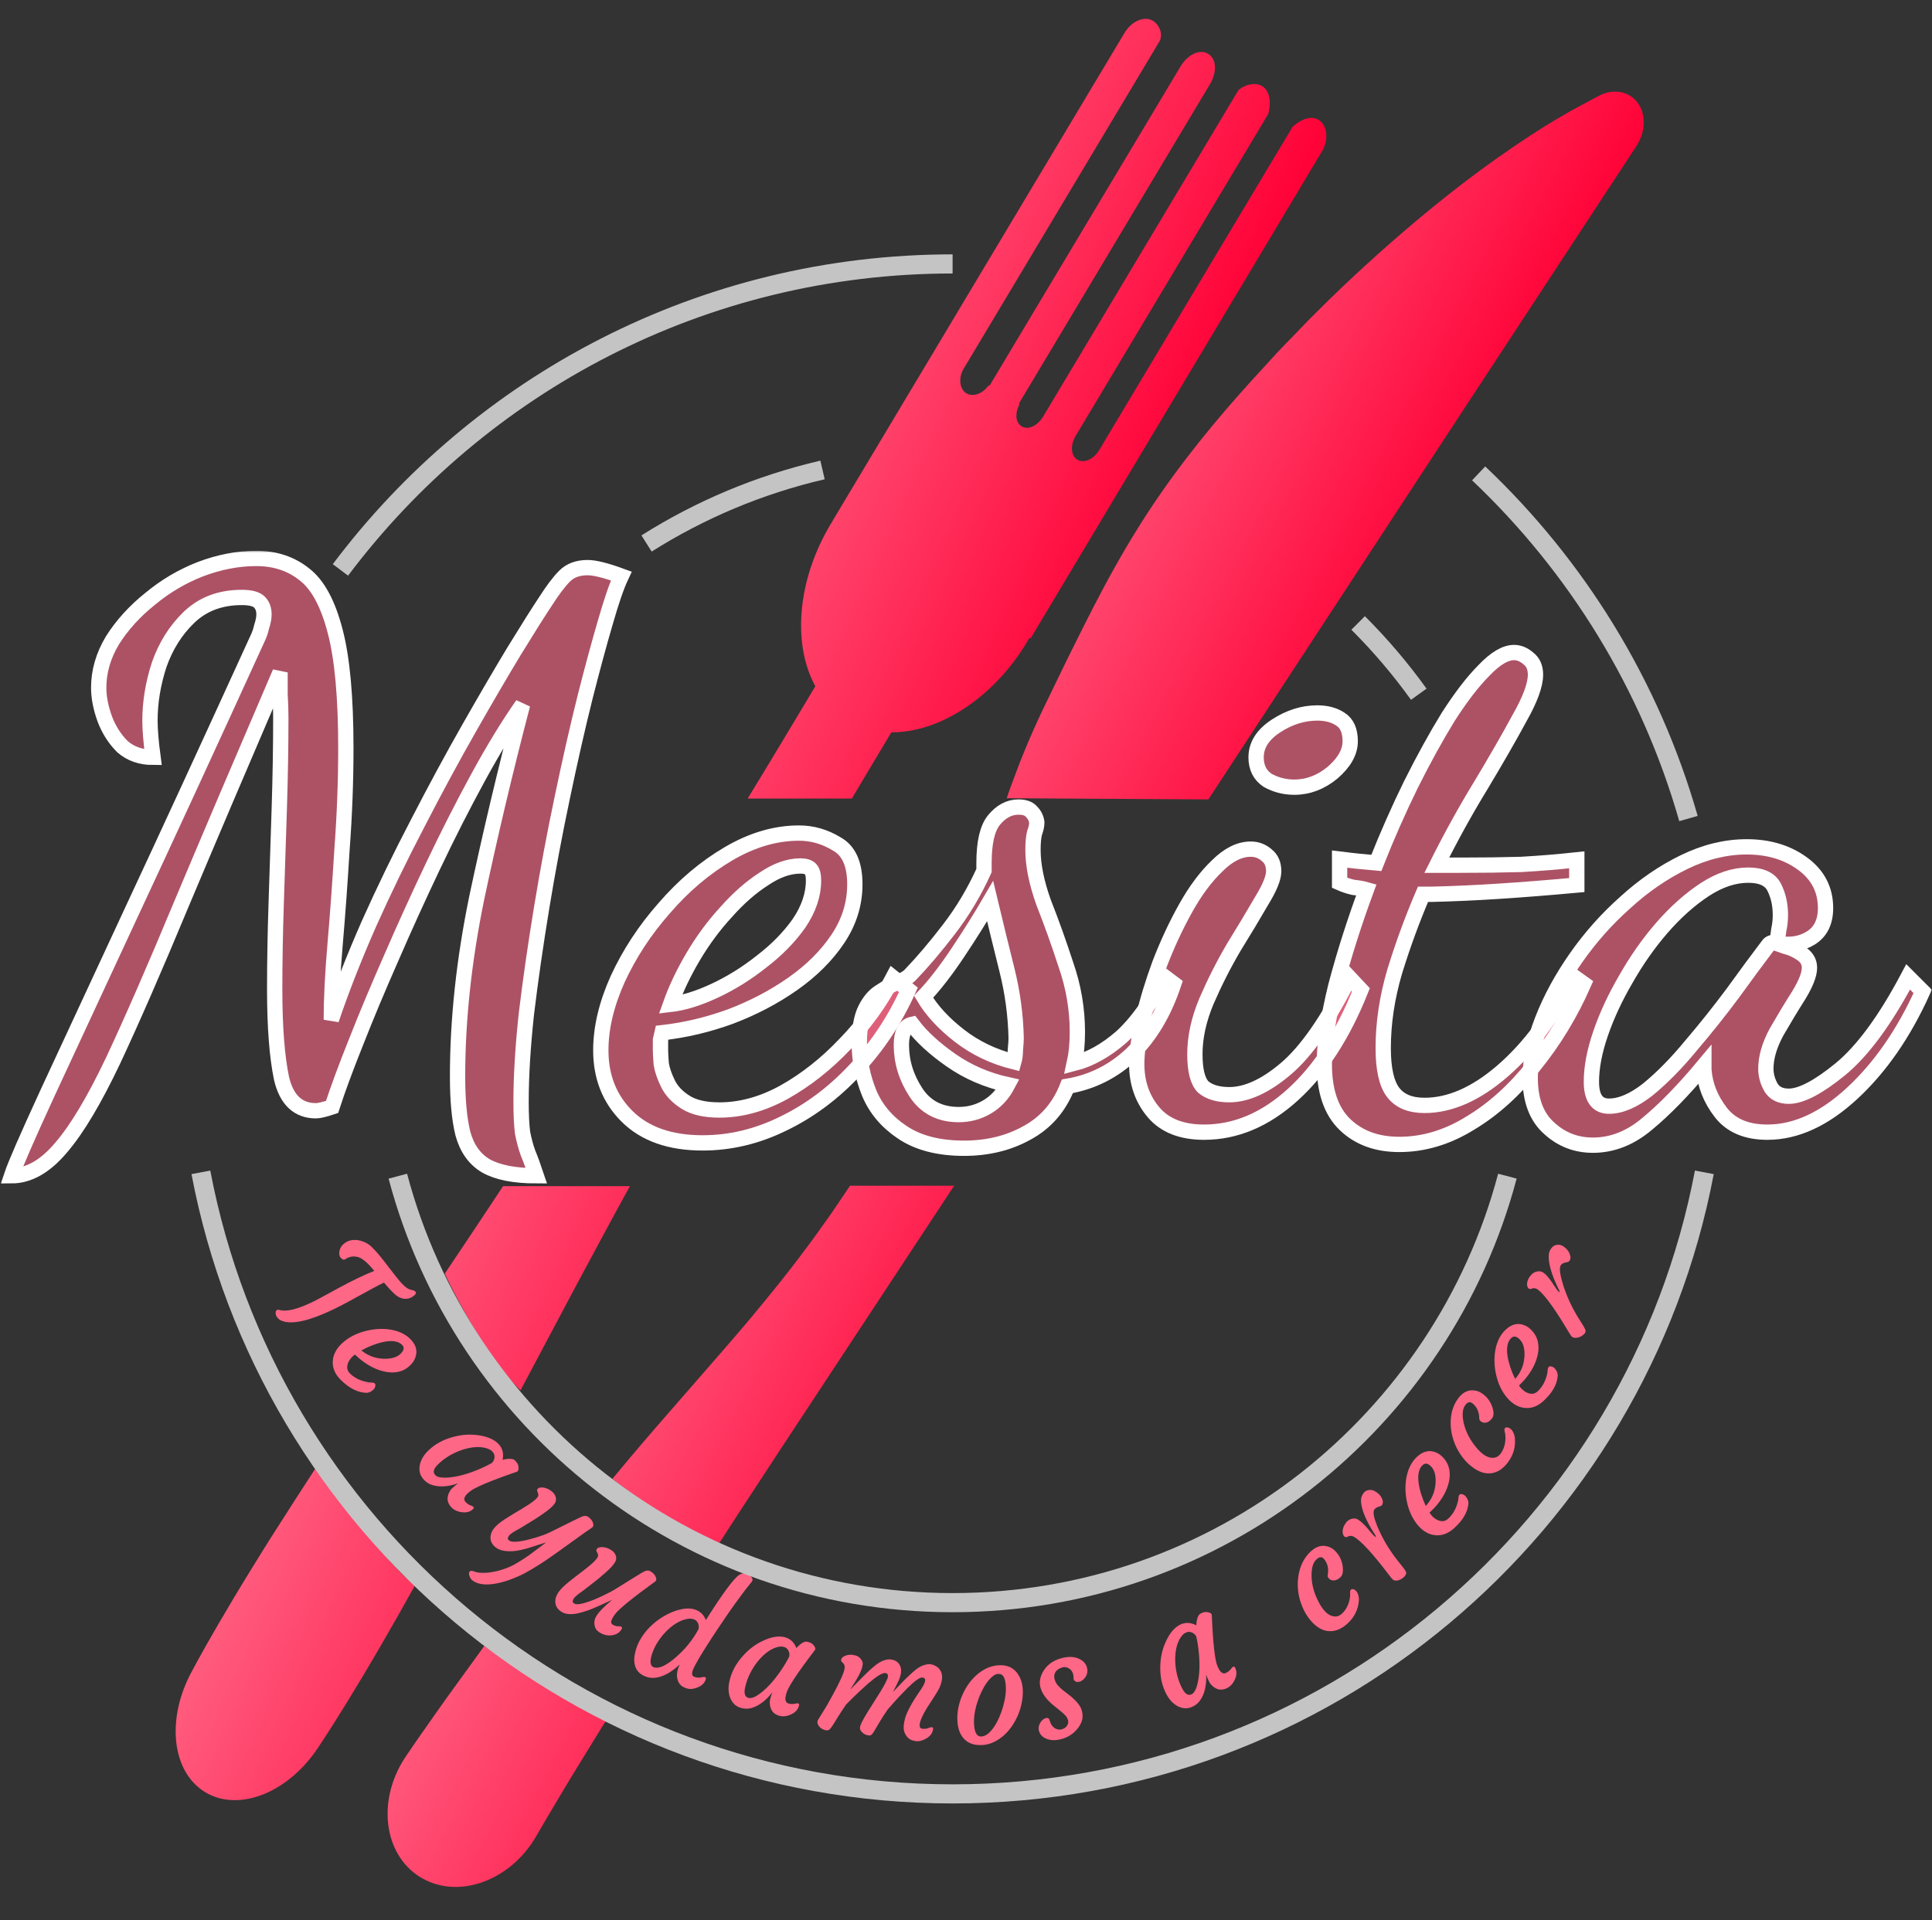 <svg width="505" height="502" viewBox="0 0 505 502" fill="none" xmlns="http://www.w3.org/2000/svg">

<rect x="0" y="0" width="505" height="502" fill="#333333" stroke="none"/>

<defs>
<linearGradient id="paint0_linear" x1="28" y1="453.22" x2="136.971" y2="502.511" gradientUnits="userSpaceOnUse">
<stop stop-color="#FF6787"/>
<stop offset="1" stop-color="#FF0036"/>
</linearGradient>
<linearGradient id="paint1_linear" x1="28" y1="453.22" x2="136.971" y2="502.511" gradientUnits="userSpaceOnUse">
<stop stop-color="#FF6787"/>
<stop offset="1" stop-color="#FF0036"/>
</linearGradient>
<linearGradient id="paint2_linear" x1="28" y1="453.22" x2="136.971" y2="502.511" gradientUnits="userSpaceOnUse">
<stop stop-color="#FF6787"/>
<stop offset="1" stop-color="#FF0036"/>
</linearGradient>
<linearGradient id="paint3_linear" x1="79.208" y1="470.676" x2="178.284" y2="522.391" gradientUnits="userSpaceOnUse">
<stop stop-color="#FF6787"/>
<stop offset="1" stop-color="#FF0036"/>
</linearGradient>
<linearGradient id="paint4_linear" x1="79.208" y1="470.676" x2="178.284" y2="522.391" gradientUnits="userSpaceOnUse">
<stop stop-color="#FF6787"/>
<stop offset="1" stop-color="#FF0036"/>
</linearGradient>
<linearGradient id="paint5_linear" x1="79.208" y1="470.676" x2="178.284" y2="522.391" gradientUnits="userSpaceOnUse">
<stop stop-color="#FF6787"/>
<stop offset="1" stop-color="#FF0036"/>
</linearGradient>
</defs>
<path d="M337.878 33.137C340.128 31.125 342.722 30.179 344.634 31.322C346.874 32.662 347.431 36.418 345.571 39.527L269.376 166.92L269.092 166.751C268.456 167.823 268.663 167.501 268.506 167.762C259.679 182.521 245.461 191.557 232.994 191.454C229.849 196.648 226.419 202.476 222.654 208.777L195.422 208.777C197.962 204.616 200.406 200.607 202.709 196.773C206.48 190.476 210.026 184.64 213.114 179.413C207.126 168.477 208.294 151.789 217.122 137.03C217.278 136.769 217.092 137.103 217.736 136.035L217.718 136.025L293.914 8.63C294.356 7.891 294.898 7.221 295.51 6.66C296.122 6.099 296.792 5.657 297.481 5.359C298.17 5.061 298.865 4.914 299.526 4.925C300.187 4.936 300.801 5.106 301.334 5.424C302.977 6.407 304.177 8.973 303.009 10.925L251.886 96.401C250.425 98.842 250.856 101.787 252.615 102.839C254.287 103.839 256.905 102.966 258.396 100.77L258.615 100.901L308.563 17.392C310.423 14.283 313.546 12.728 315.785 14.068C318.025 15.407 318.133 18.894 316.273 22.003L266.326 105.512L266.503 105.617C265.273 107.971 265.379 110.472 267.051 111.472C268.81 112.524 271.243 111.292 272.703 108.851L323.75 23.505C325.731 21.943 328.229 21.51 329.91 22.515C331.904 23.708 332.323 26.673 331.519 29.768L281.184 113.923C279.724 116.365 279.866 119.137 281.624 120.189C283.383 121.24 285.892 120.054 287.353 117.613L337.878 33.137Z" fill="url(#paint0_linear)"/>
<path d="M65.735 410.166C69.09 404.691 72.965 398.566 77.257 391.926C78.921 389.366 80.632 386.719 82.395 384C88.743 392.5 102.845 410.5 108.469 414.5C105.26 420.28 102.247 425.593 99.474 430.345C96.253 435.9 93.367 440.696 90.954 444.625C88.546 448.556 86.598 451.611 85.258 453.687L83.174 456.852C75.042 469.207 61.412 474.178 52.73 467.955C44.684 462.188 43.717 448.827 50.092 437.066L51.895 433.732C53.09 431.57 54.861 428.408 57.185 424.427C59.505 420.443 62.364 415.631 65.735 410.166Z" fill="url(#paint1_linear)"/>
<path d="M123.976 321.454C126.475 317.699 128.987 313.916 131.5 310.113L164.649 310.113C159.706 319.109 154.848 328.153 150.082 337.068L136.047 363.5C128.084 355.9 119.529 340 116.247 333L123.976 321.454Z" fill="url(#paint2_linear)"/>
<path d="M382.556 107.075L427.752 38.168C429.528 35.422 430.189 31.954 429.177 29.006C428.796 27.896 428.2 26.914 427.423 26.117C426.646 25.32 425.703 24.723 424.648 24.361C423.593 23.998 422.446 23.877 421.274 24.005C420.101 24.132 418.926 24.505 417.815 25.103L412.325 28.055L410.81 28.869C409.827 29.418 408.414 30.262 406.547 31.347C402.85 33.542 397.627 36.892 391.305 41.369C384.971 45.838 377.616 51.484 369.601 58.239C361.601 65.004 352.876 72.832 343.968 81.772C341.702 83.981 339.527 86.327 337.234 88.668C336.101 89.848 334.935 91.024 333.801 92.237L330.413 95.941C325.827 100.903 321.194 106.102 316.654 111.593C312.122 117.089 307.657 122.861 303.42 128.974C299.176 135.084 295.175 141.544 291.394 148.304C287.597 155.052 284.043 162.115 280.488 169.292C278.683 172.864 276.961 176.516 275.178 180.154C273.414 183.805 271.606 187.449 269.963 191.223C268.314 194.991 266.714 198.812 265.286 202.759C264.549 204.717 263.803 206.674 263.145 208.691L315.857 209L336.303 177.754L382.556 107.075Z" fill="url(#paint3_linear)"/>
<path d="M205.407 376.776L229.919 339.573L249.4 310L222.181 310C221.696 310.732 221.204 311.458 220.714 312.183L220.561 312.408L217.255 317.301C214.951 320.48 212.766 323.705 210.396 326.771C205.8 332.996 200.954 338.902 196.173 344.659C191.365 350.397 186.487 355.899 181.808 361.299C177.126 366.698 172.519 371.915 168.156 377.021L167.675 377.585C165.662 379.946 163.681 382.27 161.779 384.585C161.197 385.283 160.619 385.977 160.045 386.669C165.568 391.018 178.903 400.444 188.057 403.358L194.096 394.034L205.407 376.776Z" fill="url(#paint4_linear)"/>
<path d="M143.058 475.088C145.056 471.778 147.886 466.859 151.691 460.731C153.466 457.84 155.412 454.651 157.538 451.204L158.5 449.754C155.868 449.754 136.12 436.794 126.574 430.314L126.019 431.102L125.537 431.787C123.448 434.657 121.52 437.33 119.743 439.778C115.469 445.598 112.289 450.288 110.044 453.435C108.924 455.01 108.105 456.244 107.537 457.065L106.684 458.315L106.12 459.139C105.748 459.686 105.395 460.246 105.062 460.817C98.408 472.217 100.85 485.799 110.517 491.155C120.183 496.511 133.413 491.61 140.067 480.21L143.058 475.088Z" fill="url(#paint5_linear)"/>
<mask id="path-3-outside-1" maskUnits="userSpaceOnUse" x="0" y="144" width="505" height="166" fill="black">
<rect fill="white" y="144" width="505" height="166"/>
<path d="M3 307.4C3.933 304.6 7.067 297.4 12.4 285.8C17.867 274.067 25.2 258.267 34.4 238.4C43.733 218.4 54.667 194.667 67.2 167.2C67.733 166.133 68.133 165 68.4 163.8C68.8 162.6 69 161.533 69 160.6C69 159.267 68.6 158.2 67.8 157.4C67 156.6 65.467 156.2 63.2 156.2C57.6 156.2 53 157.933 49.4 161.4C45.933 164.733 43.333 168.867 41.6 173.8C40 178.733 39.2 183.6 39.2 188.4C39.2 189.6 39.267 191 39.4 192.6C39.533 194.2 39.733 196 40 198C36.8 198 34.133 197.067 32 195.2C30 193.2 28.467 190.8 27.4 188C26.333 185.067 25.8 182.333 25.8 179.8C25.8 175.533 27 171.4 29.4 167.4C31.933 163.4 35.2 159.8 39.2 156.6C43.2 153.267 47.6 150.667 52.4 148.8C57.333 146.933 62.2 146 67 146C71.933 146 76.133 147.4 79.6 150.2C83.067 152.867 85.733 157.8 87.6 165C89.467 172.067 90.4 182.267 90.4 195.6C90.4 204.267 90.067 213.067 89.4 222C88.867 230.8 88.267 239.067 87.6 246.8C86.933 254.533 86.6 261.133 86.6 266.6C89.267 258.733 92.533 250.4 96.4 241.6C100.4 232.667 104.667 223.867 109.2 215.2C113.733 206.4 118.2 198.133 122.6 190.4C127 182.667 130.933 175.933 134.4 170.2C138 164.333 140.733 160 142.6 157.2C144.467 154.267 146.133 152.067 147.6 150.6C149.067 149.133 151.067 148.4 153.6 148.4C155.467 148.4 158.4 149.133 162.4 150.6C161.2 153.133 159.8 157.2 158.2 162.8C156.6 168.267 154.867 174.667 153 182C151 190 149 198.8 147 208.4C145 217.867 143.2 227.467 141.6 237.2C140 246.933 138.667 256.2 137.6 265C136.667 273.667 136.2 281.333 136.2 288C136.2 291.467 136.333 294.2 136.6 296.2C137 298.2 137.467 299.933 138 301.4C138.667 303 139.4 305 140.2 307.4C134.467 307.4 130.067 306.533 127 304.8C124.067 303.067 122.067 300.267 121 296.4C120.067 292.667 119.6 287.667 119.6 281.4C119.6 266.6 121.267 251.067 124.6 234.8C128.067 218.4 132.067 201.533 136.6 184.2C132.867 189.533 129 195.867 125 203.2C121 210.533 117.067 218.267 113.2 226.4C109.333 234.533 105.667 242.6 102.2 250.6C98.733 258.467 95.667 265.8 93 272.6C90.333 279.267 88.267 284.867 86.8 289.4C84.8 290.067 83.4 290.4 82.6 290.4C77.933 290.4 74.933 287.6 73.6 282C72.4 276.267 71.8 268.467 71.8 258.6C71.8 251.533 71.933 244 72.2 236C72.467 227.867 72.733 219.667 73 211.4C73.267 203 73.4 195.067 73.4 187.6C73.4 185.6 73.333 183.6 73.2 181.6C73.2 179.6 73.2 177.667 73.2 175.8C63.067 199.4 54.467 219.6 47.4 236.4C40.467 253.067 34.533 266.667 29.6 277.2C24.667 287.6 20.133 295.2 16 300C11.867 304.933 7.533 307.4 3 307.4Z"/>
<path d="M183.645 298.8C175.112 298.8 168.512 296.467 163.845 291.8C159.312 287.267 157.045 281.533 157.045 274.6C157.045 268.733 158.512 262.533 161.445 256C164.512 249.333 168.579 243.133 173.645 237.4C178.712 231.533 184.312 226.8 190.445 223.2C196.579 219.6 202.712 217.8 208.845 217.8C212.312 217.8 215.579 218.733 218.645 220.6C221.845 222.333 223.445 225.867 223.445 231.2C223.445 236.267 221.979 241 219.045 245.4C216.112 249.8 212.179 253.733 207.245 257.2C202.312 260.667 196.845 263.533 190.845 265.8C184.979 267.933 179.045 269.333 173.045 270C172.912 270.533 172.779 271.133 172.645 271.8C172.645 272.333 172.645 273.267 172.645 274.6C172.645 275.267 172.712 276.467 172.845 278.2C173.112 279.8 173.712 281.533 174.645 283.4C175.579 285.267 177.112 286.867 179.245 288.2C181.379 289.533 184.312 290.2 188.045 290.2C193.645 290.2 199.245 288.667 204.845 285.6C210.579 282.4 215.912 278.2 220.845 273C225.912 267.8 230.112 262 233.445 255.6L237.445 258.8C233.845 266.8 229.179 273.8 223.445 279.8C217.845 285.8 211.579 290.467 204.645 293.8C197.845 297.133 190.845 298.8 183.645 298.8ZM175.245 262.6C178.712 262.2 182.579 261 186.845 259C191.112 257 195.179 254.467 199.045 251.4C203.045 248.333 206.312 245 208.845 241.4C211.379 237.667 212.645 233.933 212.645 230.2C212.645 228.733 212.379 227.733 211.845 227.2C211.312 226.667 210.445 226.4 209.245 226.4C206.179 226.4 202.979 227.533 199.645 229.8C196.312 231.933 193.045 234.8 189.845 238.4C186.645 241.867 183.779 245.733 181.245 250C178.712 254.267 176.712 258.467 175.245 262.6Z"/>
<path d="M252.009 300.2C245.343 300.2 239.943 298.8 235.809 296C231.809 293.333 228.943 289.933 227.209 285.8C225.476 281.533 224.609 277.2 224.609 272.8C224.609 268.933 225.143 265.933 226.209 263.8C227.276 261.667 228.609 260.133 230.209 259.2C231.809 258.133 233.276 257.333 234.609 256.8C236.076 256.267 237.143 255.667 237.809 255C241.143 251.533 244.543 247.533 248.009 243C251.609 238.333 254.676 233.2 257.209 227.6V225.6C257.209 220.267 258.076 216.533 259.809 214.4C261.676 212.133 263.809 211 266.209 211C267.809 211 268.943 211.4 269.609 212.2C270.409 213 270.876 213.933 271.009 215C271.009 215.8 270.809 216.733 270.409 217.8C270.143 218.867 270.009 220.333 270.009 222.2C270.009 226.2 270.943 230.8 272.809 236C274.809 241.067 276.743 246.467 278.609 252.2C280.609 257.933 281.609 263.8 281.609 269.8C281.609 271.4 281.543 272.867 281.409 274.2C281.276 275.533 281.076 276.8 280.809 278C284.943 276.933 289.009 274.667 293.009 271.2C297.009 267.6 300.809 262.333 304.409 255.4L306.809 257.2C304.276 264.8 300.609 270.933 295.809 275.6C291.009 280.133 285.409 282.933 279.009 284C276.876 289.467 273.343 293.533 268.409 296.2C263.609 298.867 258.143 300.2 252.009 300.2ZM265.009 277.6C265.276 276.667 265.409 275.6 265.409 274.4C265.543 273.067 265.609 272.067 265.609 271.4C265.476 265.4 264.676 259.467 263.209 253.6C261.743 247.733 260.276 241.733 258.809 235.6C256.409 239.733 253.609 244.2 250.409 249C247.209 253.8 244.209 257.667 241.409 260.6C243.543 264.2 246.676 267.6 250.809 270.8C254.943 274 259.676 276.267 265.009 277.6ZM250.609 291.4C253.276 291.4 255.743 290.733 258.009 289.4C260.276 288.067 262.076 286.133 263.409 283.6C257.943 282.4 253.009 280.267 248.609 277.2C244.209 274.133 240.809 271 238.409 267.8C236.543 268.2 235.609 270 235.609 273.2C235.609 277.6 236.876 281.733 239.409 285.6C241.943 289.467 245.676 291.4 250.609 291.4Z"/>
<path d="M338.327 205.8C335.793 205.8 333.46 205.2 331.327 204C329.327 202.667 328.327 200.667 328.327 198C328.327 194.8 330.06 192.067 333.527 189.8C336.993 187.533 340.593 186.4 344.327 186.4C346.727 186.4 348.727 186.933 350.327 188C352.06 189.067 352.927 191 352.927 193.8C352.927 196.6 351.393 199.333 348.327 202C345.26 204.533 341.927 205.8 338.327 205.8ZM314.727 296C308.86 296 304.46 294.267 301.527 290.8C298.593 287.333 297.127 283.133 297.127 278.2C297.127 275.133 297.66 271.267 298.727 266.6C299.793 261.933 301.26 257.067 303.127 252C305.127 246.8 307.393 241.933 309.927 237.4C312.46 232.867 315.193 229.2 318.127 226.4C321.06 223.467 323.993 222 326.927 222C328.527 222 329.927 222.533 331.127 223.6C332.327 224.533 332.927 225.933 332.927 227.8C332.927 229.533 331.86 232.133 329.727 235.6C327.727 239.067 325.327 243.067 322.527 247.6C319.86 252.133 317.46 256.867 315.327 261.8C313.327 266.6 312.327 271.2 312.327 275.6C312.327 279.867 313.06 282.733 314.527 284.2C316.127 285.533 318.393 286.2 321.327 286.2C325.86 286.2 330.793 283.933 336.127 279.4C341.46 274.867 346.993 266.933 352.727 255.6L355.727 258.8C351.06 270.533 345.127 279.667 337.927 286.2C330.727 292.733 322.993 296 314.727 296Z"/>
<path d="M365.755 299.2C359.888 299.2 355.155 297.467 351.555 294C347.955 290.533 346.155 285.267 346.155 278.2C346.155 272.733 347.155 265.933 349.155 257.8C351.288 249.667 353.955 241.267 357.155 232.6C356.221 232.333 355.088 232.133 353.755 232C352.555 231.733 351.355 231.333 350.155 230.8V224.6C352.288 224.867 354.021 225.067 355.355 225.2C356.821 225.333 358.288 225.467 359.755 225.6C362.555 218.533 365.555 211.733 368.755 205.2C372.088 198.533 375.355 192.6 378.555 187.4C381.888 182.2 385.021 178.133 387.955 175.2C390.888 172.133 393.488 170.6 395.755 170.6C397.088 170.6 398.355 171.133 399.555 172.2C400.755 173.133 401.355 174.533 401.355 176.4C401.355 179.067 399.955 182.867 397.155 187.8C394.488 192.733 391.155 198.533 387.155 205.2C383.155 211.733 379.288 218.733 375.555 226.2H381.755C387.621 226.2 392.888 226.133 397.555 226C402.355 225.733 407.221 225.333 412.155 224.8V231.4C404.821 232.067 398.088 232.6 391.955 233C385.821 233.4 379.955 233.667 374.355 233.8H371.955C369.155 240.333 366.688 247.067 364.555 254C362.555 260.8 361.555 267.467 361.555 274C361.555 279.467 362.421 283.333 364.155 285.6C365.888 287.867 368.621 289 372.355 289C379.021 289 385.821 286 392.755 280C399.821 273.867 405.955 265.6 411.155 255.2L413.955 257.2C410.488 265.067 406.155 272.2 400.955 278.6C395.888 285 390.355 290 384.355 293.6C378.355 297.333 372.155 299.2 365.755 299.2Z"/>
<path d="M416.372 299.4C411.972 299.4 408.172 297.933 404.972 295C401.639 292.067 399.972 287.667 399.972 281.8C399.972 277.133 401.039 272.067 403.172 266.6C405.305 261.133 408.239 255.733 411.972 250.4C415.705 245.067 419.972 240.267 424.772 236C429.572 231.6 434.705 228.067 440.172 225.4C445.639 222.733 451.105 221.4 456.572 221.4C462.305 221.4 467.172 222.867 471.172 225.8C475.172 228.733 477.172 232.6 477.172 237.4C477.172 241 475.905 243.6 473.372 245.2C470.839 246.8 467.839 247.267 464.372 246.6C464.639 245.4 464.839 244.2 464.972 243C465.239 241.8 465.372 240.533 465.372 239.2C465.372 236.533 464.839 234.133 463.772 232C462.705 229.867 460.439 228.8 456.972 228.8C453.239 228.8 449.439 230.067 445.572 232.6C441.705 235.133 437.972 238.467 434.372 242.6C430.905 246.6 427.772 251.067 424.972 256C422.172 260.8 419.972 265.533 418.372 270.2C416.772 274.867 415.972 279.067 415.972 282.8C415.972 287.067 417.505 289.2 420.572 289.2C423.639 289.2 427.039 287.733 430.772 284.8C434.505 281.733 438.239 277.933 441.972 273.4C445.839 268.867 449.505 264.267 452.972 259.6C456.439 254.8 459.439 250.733 461.972 247.4C462.372 246.733 462.905 246.4 463.572 246.4C464.105 246.533 465.105 246.867 466.572 247.4C468.172 247.8 469.639 248.467 470.972 249.4C472.305 250.333 472.972 251.533 472.972 253C472.972 254.733 472.039 257.133 470.172 260.2C468.305 263.133 466.372 266.333 464.372 269.8C462.505 273.267 461.572 276.467 461.572 279.4C461.572 281.133 462.039 282.8 462.972 284.4C463.905 285.867 465.439 286.6 467.572 286.6C470.772 286.6 475.239 284.267 480.972 279.6C486.839 274.8 492.772 266.733 498.772 255.4L502.572 259.2C497.639 270.133 491.505 279 484.172 285.8C476.839 292.6 469.439 296 461.972 296C456.505 296 452.439 294.267 449.772 290.8C447.105 287.333 445.639 283.6 445.372 279.6V278.6C440.039 285 435.105 290.067 430.572 293.8C426.172 297.533 421.439 299.4 416.372 299.4Z"/>
</mask>
<path d="M3 307.4C3.933 304.6 7.067 297.4 12.4 285.8C17.867 274.067 25.2 258.267 34.4 238.4C43.733 218.4 54.667 194.667 67.2 167.2C67.733 166.133 68.133 165 68.4 163.8C68.8 162.6 69 161.533 69 160.6C69 159.267 68.6 158.2 67.8 157.4C67 156.6 65.467 156.2 63.2 156.2C57.6 156.2 53 157.933 49.4 161.4C45.933 164.733 43.333 168.867 41.6 173.8C40 178.733 39.2 183.6 39.2 188.4C39.2 189.6 39.267 191 39.4 192.6C39.533 194.2 39.733 196 40 198C36.8 198 34.133 197.067 32 195.2C30 193.2 28.467 190.8 27.4 188C26.333 185.067 25.8 182.333 25.8 179.8C25.8 175.533 27 171.4 29.4 167.4C31.933 163.4 35.2 159.8 39.2 156.6C43.2 153.267 47.6 150.667 52.4 148.8C57.333 146.933 62.2 146 67 146C71.933 146 76.133 147.4 79.6 150.2C83.067 152.867 85.733 157.8 87.6 165C89.467 172.067 90.4 182.267 90.4 195.6C90.4 204.267 90.067 213.067 89.4 222C88.867 230.8 88.267 239.067 87.6 246.8C86.933 254.533 86.6 261.133 86.6 266.6C89.267 258.733 92.533 250.4 96.4 241.6C100.4 232.667 104.667 223.867 109.2 215.2C113.733 206.4 118.2 198.133 122.6 190.4C127 182.667 130.933 175.933 134.4 170.2C138 164.333 140.733 160 142.6 157.2C144.467 154.267 146.133 152.067 147.6 150.6C149.067 149.133 151.067 148.4 153.6 148.4C155.467 148.4 158.4 149.133 162.4 150.6C161.2 153.133 159.8 157.2 158.2 162.8C156.6 168.267 154.867 174.667 153 182C151 190 149 198.8 147 208.4C145 217.867 143.2 227.467 141.6 237.2C140 246.933 138.667 256.2 137.6 265C136.667 273.667 136.2 281.333 136.2 288C136.2 291.467 136.333 294.2 136.6 296.2C137 298.2 137.467 299.933 138 301.4C138.667 303 139.4 305 140.2 307.4C134.467 307.4 130.067 306.533 127 304.8C124.067 303.067 122.067 300.267 121 296.4C120.067 292.667 119.6 287.667 119.6 281.4C119.6 266.6 121.267 251.067 124.6 234.8C128.067 218.4 132.067 201.533 136.6 184.2C132.867 189.533 129 195.867 125 203.2C121 210.533 117.067 218.267 113.2 226.4C109.333 234.533 105.667 242.6 102.2 250.6C98.733 258.467 95.667 265.8 93 272.6C90.333 279.267 88.267 284.867 86.8 289.4C84.8 290.067 83.4 290.4 82.6 290.4C77.933 290.4 74.933 287.6 73.6 282C72.4 276.267 71.8 268.467 71.8 258.6C71.8 251.533 71.933 244 72.2 236C72.467 227.867 72.733 219.667 73 211.4C73.267 203 73.4 195.067 73.4 187.6C73.4 185.6 73.333 183.6 73.2 181.6C73.2 179.6 73.2 177.667 73.2 175.8C63.067 199.4 54.467 219.6 47.4 236.4C40.467 253.067 34.533 266.667 29.6 277.2C24.667 287.6 20.133 295.2 16 300C11.867 304.933 7.533 307.4 3 307.4Z" fill="#FF6787" fill-opacity="0.6"/>
<path d="M183.645 298.8C175.112 298.8 168.512 296.467 163.845 291.8C159.312 287.267 157.045 281.533 157.045 274.6C157.045 268.733 158.512 262.533 161.445 256C164.512 249.333 168.579 243.133 173.645 237.4C178.712 231.533 184.312 226.8 190.445 223.2C196.579 219.6 202.712 217.8 208.845 217.8C212.312 217.8 215.579 218.733 218.645 220.6C221.845 222.333 223.445 225.867 223.445 231.2C223.445 236.267 221.979 241 219.045 245.4C216.112 249.8 212.179 253.733 207.245 257.2C202.312 260.667 196.845 263.533 190.845 265.8C184.979 267.933 179.045 269.333 173.045 270C172.912 270.533 172.779 271.133 172.645 271.8C172.645 272.333 172.645 273.267 172.645 274.6C172.645 275.267 172.712 276.467 172.845 278.2C173.112 279.8 173.712 281.533 174.645 283.4C175.579 285.267 177.112 286.867 179.245 288.2C181.379 289.533 184.312 290.2 188.045 290.2C193.645 290.2 199.245 288.667 204.845 285.6C210.579 282.4 215.912 278.2 220.845 273C225.912 267.8 230.112 262 233.445 255.6L237.445 258.8C233.845 266.8 229.179 273.8 223.445 279.8C217.845 285.8 211.579 290.467 204.645 293.8C197.845 297.133 190.845 298.8 183.645 298.8ZM175.245 262.6C178.712 262.2 182.579 261 186.845 259C191.112 257 195.179 254.467 199.045 251.4C203.045 248.333 206.312 245 208.845 241.4C211.379 237.667 212.645 233.933 212.645 230.2C212.645 228.733 212.379 227.733 211.845 227.2C211.312 226.667 210.445 226.4 209.245 226.4C206.179 226.4 202.979 227.533 199.645 229.8C196.312 231.933 193.045 234.8 189.845 238.4C186.645 241.867 183.779 245.733 181.245 250C178.712 254.267 176.712 258.467 175.245 262.6Z" fill="#FF6787" fill-opacity="0.6"/>
<path d="M252.009 300.2C245.343 300.2 239.943 298.8 235.809 296C231.809 293.333 228.943 289.933 227.209 285.8C225.476 281.533 224.609 277.2 224.609 272.8C224.609 268.933 225.143 265.933 226.209 263.8C227.276 261.667 228.609 260.133 230.209 259.2C231.809 258.133 233.276 257.333 234.609 256.8C236.076 256.267 237.143 255.667 237.809 255C241.143 251.533 244.543 247.533 248.009 243C251.609 238.333 254.676 233.2 257.209 227.6V225.6C257.209 220.267 258.076 216.533 259.809 214.4C261.676 212.133 263.809 211 266.209 211C267.809 211 268.943 211.4 269.609 212.2C270.409 213 270.876 213.933 271.009 215C271.009 215.8 270.809 216.733 270.409 217.8C270.143 218.867 270.009 220.333 270.009 222.2C270.009 226.2 270.943 230.8 272.809 236C274.809 241.067 276.743 246.467 278.609 252.2C280.609 257.933 281.609 263.8 281.609 269.8C281.609 271.4 281.543 272.867 281.409 274.2C281.276 275.533 281.076 276.8 280.809 278C284.943 276.933 289.009 274.667 293.009 271.2C297.009 267.6 300.809 262.333 304.409 255.4L306.809 257.2C304.276 264.8 300.609 270.933 295.809 275.6C291.009 280.133 285.409 282.933 279.009 284C276.876 289.467 273.343 293.533 268.409 296.2C263.609 298.867 258.143 300.2 252.009 300.2ZM265.009 277.6C265.276 276.667 265.409 275.6 265.409 274.4C265.543 273.067 265.609 272.067 265.609 271.4C265.476 265.4 264.676 259.467 263.209 253.6C261.743 247.733 260.276 241.733 258.809 235.6C256.409 239.733 253.609 244.2 250.409 249C247.209 253.8 244.209 257.667 241.409 260.6C243.543 264.2 246.676 267.6 250.809 270.8C254.943 274 259.676 276.267 265.009 277.6ZM250.609 291.4C253.276 291.4 255.743 290.733 258.009 289.4C260.276 288.067 262.076 286.133 263.409 283.6C257.943 282.4 253.009 280.267 248.609 277.2C244.209 274.133 240.809 271 238.409 267.8C236.543 268.2 235.609 270 235.609 273.2C235.609 277.6 236.876 281.733 239.409 285.6C241.943 289.467 245.676 291.4 250.609 291.4Z" fill="#FF6787" fill-opacity="0.6"/>
<path d="M338.327 205.8C335.793 205.8 333.46 205.2 331.327 204C329.327 202.667 328.327 200.667 328.327 198C328.327 194.8 330.06 192.067 333.527 189.8C336.993 187.533 340.593 186.4 344.327 186.4C346.727 186.4 348.727 186.933 350.327 188C352.06 189.067 352.927 191 352.927 193.8C352.927 196.6 351.393 199.333 348.327 202C345.26 204.533 341.927 205.8 338.327 205.8ZM314.727 296C308.86 296 304.46 294.267 301.527 290.8C298.593 287.333 297.127 283.133 297.127 278.2C297.127 275.133 297.66 271.267 298.727 266.6C299.793 261.933 301.26 257.067 303.127 252C305.127 246.8 307.393 241.933 309.927 237.4C312.46 232.867 315.193 229.2 318.127 226.4C321.06 223.467 323.993 222 326.927 222C328.527 222 329.927 222.533 331.127 223.6C332.327 224.533 332.927 225.933 332.927 227.8C332.927 229.533 331.86 232.133 329.727 235.6C327.727 239.067 325.327 243.067 322.527 247.6C319.86 252.133 317.46 256.867 315.327 261.8C313.327 266.6 312.327 271.2 312.327 275.6C312.327 279.867 313.06 282.733 314.527 284.2C316.127 285.533 318.393 286.2 321.327 286.2C325.86 286.2 330.793 283.933 336.127 279.4C341.46 274.867 346.993 266.933 352.727 255.6L355.727 258.8C351.06 270.533 345.127 279.667 337.927 286.2C330.727 292.733 322.993 296 314.727 296Z" fill="#FF6787" fill-opacity="0.6"/>
<path d="M365.755 299.2C359.888 299.2 355.155 297.467 351.555 294C347.955 290.533 346.155 285.267 346.155 278.2C346.155 272.733 347.155 265.933 349.155 257.8C351.288 249.667 353.955 241.267 357.155 232.6C356.221 232.333 355.088 232.133 353.755 232C352.555 231.733 351.355 231.333 350.155 230.8V224.6C352.288 224.867 354.021 225.067 355.355 225.2C356.821 225.333 358.288 225.467 359.755 225.6C362.555 218.533 365.555 211.733 368.755 205.2C372.088 198.533 375.355 192.6 378.555 187.4C381.888 182.2 385.021 178.133 387.955 175.2C390.888 172.133 393.488 170.6 395.755 170.6C397.088 170.6 398.355 171.133 399.555 172.2C400.755 173.133 401.355 174.533 401.355 176.4C401.355 179.067 399.955 182.867 397.155 187.8C394.488 192.733 391.155 198.533 387.155 205.2C383.155 211.733 379.288 218.733 375.555 226.2H381.755C387.621 226.2 392.888 226.133 397.555 226C402.355 225.733 407.221 225.333 412.155 224.8V231.4C404.821 232.067 398.088 232.6 391.955 233C385.821 233.4 379.955 233.667 374.355 233.8H371.955C369.155 240.333 366.688 247.067 364.555 254C362.555 260.8 361.555 267.467 361.555 274C361.555 279.467 362.421 283.333 364.155 285.6C365.888 287.867 368.621 289 372.355 289C379.021 289 385.821 286 392.755 280C399.821 273.867 405.955 265.6 411.155 255.2L413.955 257.2C410.488 265.067 406.155 272.2 400.955 278.6C395.888 285 390.355 290 384.355 293.6C378.355 297.333 372.155 299.2 365.755 299.2Z" fill="#FF6787" fill-opacity="0.6"/>
<path d="M416.372 299.4C411.972 299.4 408.172 297.933 404.972 295C401.639 292.067 399.972 287.667 399.972 281.8C399.972 277.133 401.039 272.067 403.172 266.6C405.305 261.133 408.239 255.733 411.972 250.4C415.705 245.067 419.972 240.267 424.772 236C429.572 231.6 434.705 228.067 440.172 225.4C445.639 222.733 451.105 221.4 456.572 221.4C462.305 221.4 467.172 222.867 471.172 225.8C475.172 228.733 477.172 232.6 477.172 237.4C477.172 241 475.905 243.6 473.372 245.2C470.839 246.8 467.839 247.267 464.372 246.6C464.639 245.4 464.839 244.2 464.972 243C465.239 241.8 465.372 240.533 465.372 239.2C465.372 236.533 464.839 234.133 463.772 232C462.705 229.867 460.439 228.8 456.972 228.8C453.239 228.8 449.439 230.067 445.572 232.6C441.705 235.133 437.972 238.467 434.372 242.6C430.905 246.6 427.772 251.067 424.972 256C422.172 260.8 419.972 265.533 418.372 270.2C416.772 274.867 415.972 279.067 415.972 282.8C415.972 287.067 417.505 289.2 420.572 289.2C423.639 289.2 427.039 287.733 430.772 284.8C434.505 281.733 438.239 277.933 441.972 273.4C445.839 268.867 449.505 264.267 452.972 259.6C456.439 254.8 459.439 250.733 461.972 247.4C462.372 246.733 462.905 246.4 463.572 246.4C464.105 246.533 465.105 246.867 466.572 247.4C468.172 247.8 469.639 248.467 470.972 249.4C472.305 250.333 472.972 251.533 472.972 253C472.972 254.733 472.039 257.133 470.172 260.2C468.305 263.133 466.372 266.333 464.372 269.8C462.505 273.267 461.572 276.467 461.572 279.4C461.572 281.133 462.039 282.8 462.972 284.4C463.905 285.867 465.439 286.6 467.572 286.6C470.772 286.6 475.239 284.267 480.972 279.6C486.839 274.8 492.772 266.733 498.772 255.4L502.572 259.2C497.639 270.133 491.505 279 484.172 285.8C476.839 292.6 469.439 296 461.972 296C456.505 296 452.439 294.267 449.772 290.8C447.105 287.333 445.639 283.6 445.372 279.6V278.6C440.039 285 435.105 290.067 430.572 293.8C426.172 297.533 421.439 299.4 416.372 299.4Z" fill="#FF6787" fill-opacity="0.6"/>
<path d="M3 307.4C3.933 304.6 7.067 297.4 12.4 285.8C17.867 274.067 25.2 258.267 34.4 238.4C43.733 218.4 54.667 194.667 67.2 167.2C67.733 166.133 68.133 165 68.4 163.8C68.8 162.6 69 161.533 69 160.6C69 159.267 68.6 158.2 67.8 157.4C67 156.6 65.467 156.2 63.2 156.2C57.6 156.2 53 157.933 49.4 161.4C45.933 164.733 43.333 168.867 41.6 173.8C40 178.733 39.2 183.6 39.2 188.4C39.2 189.6 39.267 191 39.4 192.6C39.533 194.2 39.733 196 40 198C36.8 198 34.133 197.067 32 195.2C30 193.2 28.467 190.8 27.4 188C26.333 185.067 25.8 182.333 25.8 179.8C25.8 175.533 27 171.4 29.4 167.4C31.933 163.4 35.2 159.8 39.2 156.6C43.2 153.267 47.6 150.667 52.4 148.8C57.333 146.933 62.2 146 67 146C71.933 146 76.133 147.4 79.6 150.2C83.067 152.867 85.733 157.8 87.6 165C89.467 172.067 90.4 182.267 90.4 195.6C90.4 204.267 90.067 213.067 89.4 222C88.867 230.8 88.267 239.067 87.6 246.8C86.933 254.533 86.6 261.133 86.6 266.6C89.267 258.733 92.533 250.4 96.4 241.6C100.4 232.667 104.667 223.867 109.2 215.2C113.733 206.4 118.2 198.133 122.6 190.4C127 182.667 130.933 175.933 134.4 170.2C138 164.333 140.733 160 142.6 157.2C144.467 154.267 146.133 152.067 147.6 150.6C149.067 149.133 151.067 148.4 153.6 148.4C155.467 148.4 158.4 149.133 162.4 150.6C161.2 153.133 159.8 157.2 158.2 162.8C156.6 168.267 154.867 174.667 153 182C151 190 149 198.8 147 208.4C145 217.867 143.2 227.467 141.6 237.2C140 246.933 138.667 256.2 137.6 265C136.667 273.667 136.2 281.333 136.2 288C136.2 291.467 136.333 294.2 136.6 296.2C137 298.2 137.467 299.933 138 301.4C138.667 303 139.4 305 140.2 307.4C134.467 307.4 130.067 306.533 127 304.8C124.067 303.067 122.067 300.267 121 296.4C120.067 292.667 119.6 287.667 119.6 281.4C119.6 266.6 121.267 251.067 124.6 234.8C128.067 218.4 132.067 201.533 136.6 184.2C132.867 189.533 129 195.867 125 203.2C121 210.533 117.067 218.267 113.2 226.4C109.333 234.533 105.667 242.6 102.2 250.6C98.733 258.467 95.667 265.8 93 272.6C90.333 279.267 88.267 284.867 86.8 289.4C84.8 290.067 83.4 290.4 82.6 290.4C77.933 290.4 74.933 287.6 73.6 282C72.4 276.267 71.8 268.467 71.8 258.6C71.8 251.533 71.933 244 72.2 236C72.467 227.867 72.733 219.667 73 211.4C73.267 203 73.4 195.067 73.4 187.6C73.4 185.6 73.333 183.6 73.2 181.6C73.2 179.6 73.2 177.667 73.2 175.8C63.067 199.4 54.467 219.6 47.4 236.4C40.467 253.067 34.533 266.667 29.6 277.2C24.667 287.6 20.133 295.2 16 300C11.867 304.933 7.533 307.4 3 307.4Z" stroke="white" stroke-width="4" mask="url(#path-3-outside-1)"/>
<path d="M183.645 298.8C175.112 298.8 168.512 296.467 163.845 291.8C159.312 287.267 157.045 281.533 157.045 274.6C157.045 268.733 158.512 262.533 161.445 256C164.512 249.333 168.579 243.133 173.645 237.4C178.712 231.533 184.312 226.8 190.445 223.2C196.579 219.6 202.712 217.8 208.845 217.8C212.312 217.8 215.579 218.733 218.645 220.6C221.845 222.333 223.445 225.867 223.445 231.2C223.445 236.267 221.979 241 219.045 245.4C216.112 249.8 212.179 253.733 207.245 257.2C202.312 260.667 196.845 263.533 190.845 265.8C184.979 267.933 179.045 269.333 173.045 270C172.912 270.533 172.779 271.133 172.645 271.8C172.645 272.333 172.645 273.267 172.645 274.6C172.645 275.267 172.712 276.467 172.845 278.2C173.112 279.8 173.712 281.533 174.645 283.4C175.579 285.267 177.112 286.867 179.245 288.2C181.379 289.533 184.312 290.2 188.045 290.2C193.645 290.2 199.245 288.667 204.845 285.6C210.579 282.4 215.912 278.2 220.845 273C225.912 267.8 230.112 262 233.445 255.6L237.445 258.8C233.845 266.8 229.179 273.8 223.445 279.8C217.845 285.8 211.579 290.467 204.645 293.8C197.845 297.133 190.845 298.8 183.645 298.8ZM175.245 262.6C178.712 262.2 182.579 261 186.845 259C191.112 257 195.179 254.467 199.045 251.4C203.045 248.333 206.312 245 208.845 241.4C211.379 237.667 212.645 233.933 212.645 230.2C212.645 228.733 212.379 227.733 211.845 227.2C211.312 226.667 210.445 226.4 209.245 226.4C206.179 226.4 202.979 227.533 199.645 229.8C196.312 231.933 193.045 234.8 189.845 238.4C186.645 241.867 183.779 245.733 181.245 250C178.712 254.267 176.712 258.467 175.245 262.6Z" stroke="white" stroke-width="4" mask="url(#path-3-outside-1)"/>
<path d="M252.009 300.2C245.343 300.2 239.943 298.8 235.809 296C231.809 293.333 228.943 289.933 227.209 285.8C225.476 281.533 224.609 277.2 224.609 272.8C224.609 268.933 225.143 265.933 226.209 263.8C227.276 261.667 228.609 260.133 230.209 259.2C231.809 258.133 233.276 257.333 234.609 256.8C236.076 256.267 237.143 255.667 237.809 255C241.143 251.533 244.543 247.533 248.009 243C251.609 238.333 254.676 233.2 257.209 227.6V225.6C257.209 220.267 258.076 216.533 259.809 214.4C261.676 212.133 263.809 211 266.209 211C267.809 211 268.943 211.4 269.609 212.2C270.409 213 270.876 213.933 271.009 215C271.009 215.8 270.809 216.733 270.409 217.8C270.143 218.867 270.009 220.333 270.009 222.2C270.009 226.2 270.943 230.8 272.809 236C274.809 241.067 276.743 246.467 278.609 252.2C280.609 257.933 281.609 263.8 281.609 269.8C281.609 271.4 281.543 272.867 281.409 274.2C281.276 275.533 281.076 276.8 280.809 278C284.943 276.933 289.009 274.667 293.009 271.2C297.009 267.6 300.809 262.333 304.409 255.4L306.809 257.2C304.276 264.8 300.609 270.933 295.809 275.6C291.009 280.133 285.409 282.933 279.009 284C276.876 289.467 273.343 293.533 268.409 296.2C263.609 298.867 258.143 300.2 252.009 300.2ZM265.009 277.6C265.276 276.667 265.409 275.6 265.409 274.4C265.543 273.067 265.609 272.067 265.609 271.4C265.476 265.4 264.676 259.467 263.209 253.6C261.743 247.733 260.276 241.733 258.809 235.6C256.409 239.733 253.609 244.2 250.409 249C247.209 253.8 244.209 257.667 241.409 260.6C243.543 264.2 246.676 267.6 250.809 270.8C254.943 274 259.676 276.267 265.009 277.6ZM250.609 291.4C253.276 291.4 255.743 290.733 258.009 289.4C260.276 288.067 262.076 286.133 263.409 283.6C257.943 282.4 253.009 280.267 248.609 277.2C244.209 274.133 240.809 271 238.409 267.8C236.543 268.2 235.609 270 235.609 273.2C235.609 277.6 236.876 281.733 239.409 285.6C241.943 289.467 245.676 291.4 250.609 291.4Z" stroke="white" stroke-width="4" mask="url(#path-3-outside-1)"/>
<path d="M338.327 205.8C335.793 205.8 333.46 205.2 331.327 204C329.327 202.667 328.327 200.667 328.327 198C328.327 194.8 330.06 192.067 333.527 189.8C336.993 187.533 340.593 186.4 344.327 186.4C346.727 186.4 348.727 186.933 350.327 188C352.06 189.067 352.927 191 352.927 193.8C352.927 196.6 351.393 199.333 348.327 202C345.26 204.533 341.927 205.8 338.327 205.8ZM314.727 296C308.86 296 304.46 294.267 301.527 290.8C298.593 287.333 297.127 283.133 297.127 278.2C297.127 275.133 297.66 271.267 298.727 266.6C299.793 261.933 301.26 257.067 303.127 252C305.127 246.8 307.393 241.933 309.927 237.4C312.46 232.867 315.193 229.2 318.127 226.4C321.06 223.467 323.993 222 326.927 222C328.527 222 329.927 222.533 331.127 223.6C332.327 224.533 332.927 225.933 332.927 227.8C332.927 229.533 331.86 232.133 329.727 235.6C327.727 239.067 325.327 243.067 322.527 247.6C319.86 252.133 317.46 256.867 315.327 261.8C313.327 266.6 312.327 271.2 312.327 275.6C312.327 279.867 313.06 282.733 314.527 284.2C316.127 285.533 318.393 286.2 321.327 286.2C325.86 286.2 330.793 283.933 336.127 279.4C341.46 274.867 346.993 266.933 352.727 255.6L355.727 258.8C351.06 270.533 345.127 279.667 337.927 286.2C330.727 292.733 322.993 296 314.727 296Z" stroke="white" stroke-width="4" mask="url(#path-3-outside-1)"/>
<path d="M365.755 299.2C359.888 299.2 355.155 297.467 351.555 294C347.955 290.533 346.155 285.267 346.155 278.2C346.155 272.733 347.155 265.933 349.155 257.8C351.288 249.667 353.955 241.267 357.155 232.6C356.221 232.333 355.088 232.133 353.755 232C352.555 231.733 351.355 231.333 350.155 230.8V224.6C352.288 224.867 354.021 225.067 355.355 225.2C356.821 225.333 358.288 225.467 359.755 225.6C362.555 218.533 365.555 211.733 368.755 205.2C372.088 198.533 375.355 192.6 378.555 187.4C381.888 182.2 385.021 178.133 387.955 175.2C390.888 172.133 393.488 170.6 395.755 170.6C397.088 170.6 398.355 171.133 399.555 172.2C400.755 173.133 401.355 174.533 401.355 176.4C401.355 179.067 399.955 182.867 397.155 187.8C394.488 192.733 391.155 198.533 387.155 205.2C383.155 211.733 379.288 218.733 375.555 226.2H381.755C387.621 226.2 392.888 226.133 397.555 226C402.355 225.733 407.221 225.333 412.155 224.8V231.4C404.821 232.067 398.088 232.6 391.955 233C385.821 233.4 379.955 233.667 374.355 233.8H371.955C369.155 240.333 366.688 247.067 364.555 254C362.555 260.8 361.555 267.467 361.555 274C361.555 279.467 362.421 283.333 364.155 285.6C365.888 287.867 368.621 289 372.355 289C379.021 289 385.821 286 392.755 280C399.821 273.867 405.955 265.6 411.155 255.2L413.955 257.2C410.488 265.067 406.155 272.2 400.955 278.6C395.888 285 390.355 290 384.355 293.6C378.355 297.333 372.155 299.2 365.755 299.2Z" stroke="white" stroke-width="4" mask="url(#path-3-outside-1)"/>
<path d="M416.372 299.4C411.972 299.4 408.172 297.933 404.972 295C401.639 292.067 399.972 287.667 399.972 281.8C399.972 277.133 401.039 272.067 403.172 266.6C405.305 261.133 408.239 255.733 411.972 250.4C415.705 245.067 419.972 240.267 424.772 236C429.572 231.6 434.705 228.067 440.172 225.4C445.639 222.733 451.105 221.4 456.572 221.4C462.305 221.4 467.172 222.867 471.172 225.8C475.172 228.733 477.172 232.6 477.172 237.4C477.172 241 475.905 243.6 473.372 245.2C470.839 246.8 467.839 247.267 464.372 246.6C464.639 245.4 464.839 244.2 464.972 243C465.239 241.8 465.372 240.533 465.372 239.2C465.372 236.533 464.839 234.133 463.772 232C462.705 229.867 460.439 228.8 456.972 228.8C453.239 228.8 449.439 230.067 445.572 232.6C441.705 235.133 437.972 238.467 434.372 242.6C430.905 246.6 427.772 251.067 424.972 256C422.172 260.8 419.972 265.533 418.372 270.2C416.772 274.867 415.972 279.067 415.972 282.8C415.972 287.067 417.505 289.2 420.572 289.2C423.639 289.2 427.039 287.733 430.772 284.8C434.505 281.733 438.239 277.933 441.972 273.4C445.839 268.867 449.505 264.267 452.972 259.6C456.439 254.8 459.439 250.733 461.972 247.4C462.372 246.733 462.905 246.4 463.572 246.4C464.105 246.533 465.105 246.867 466.572 247.4C468.172 247.8 469.639 248.467 470.972 249.4C472.305 250.333 472.972 251.533 472.972 253C472.972 254.733 472.039 257.133 470.172 260.2C468.305 263.133 466.372 266.333 464.372 269.8C462.505 273.267 461.572 276.467 461.572 279.4C461.572 281.133 462.039 282.8 462.972 284.4C463.905 285.867 465.439 286.6 467.572 286.6C470.772 286.6 475.239 284.267 480.972 279.6C486.839 274.8 492.772 266.733 498.772 255.4L502.572 259.2C497.639 270.133 491.505 279 484.172 285.8C476.839 292.6 469.439 296 461.972 296C456.505 296 452.439 294.267 449.772 290.8C447.105 287.333 445.639 283.6 445.372 279.6V278.6C440.039 285 435.105 290.067 430.572 293.8C426.172 297.533 421.439 299.4 416.372 299.4Z" stroke="white" stroke-width="4" mask="url(#path-3-outside-1)"/>
<path d="M105.493 339.533C105.032 339.46 104.572 339.294 104.112 339.036C103.67 338.778 103.149 338.35 102.551 337.752C101.962 337.162 101.234 336.352 100.369 335.321C99.549 335.698 98.624 336.173 97.593 336.743L90.591 340.569C82.148 345.09 76.421 346.636 73.41 345.209C73.189 345.117 72.955 344.947 72.706 344.698C72.467 344.459 72.301 344.229 72.209 344.008C72.117 343.805 72.066 343.607 72.057 343.414C72.02 343.046 72.085 342.779 72.25 342.613C72.416 342.447 72.568 342.378 72.706 342.406L73.286 342.544C75.477 343.004 78.995 341.918 83.837 339.285L88.202 336.909C92.124 334.773 95.337 333.226 97.841 332.269C97.178 331.477 96.658 330.892 96.281 330.515C95.194 329.428 94.26 328.798 93.477 328.623C92.704 328.457 92.041 328.457 91.489 328.623C90.954 328.788 90.614 328.936 90.467 329.065C90.181 329.295 89.933 329.378 89.721 329.313C89.518 329.24 89.316 329.102 89.113 328.899C88.92 328.706 88.786 328.434 88.713 328.084C88.648 327.725 88.657 327.366 88.74 327.007C88.897 326.261 89.288 325.64 89.914 325.142C90.549 324.636 91.222 324.332 91.93 324.231C92.658 324.13 93.362 324.162 94.043 324.328C95.305 324.631 96.368 325.216 97.234 326.082C98.109 326.956 98.886 327.826 99.568 328.692C100.268 329.557 100.949 330.432 101.612 331.316C103.389 333.645 104.558 335.091 105.12 335.652C105.681 336.214 106.128 336.596 106.459 336.799C106.8 337.01 107.131 337.149 107.454 337.213C107.776 337.277 107.992 337.328 108.103 337.365C108.232 337.402 108.384 337.508 108.559 337.683C108.835 337.959 108.743 338.29 108.282 338.677C107.831 339.054 107.371 339.312 106.901 339.45C106.441 339.579 105.971 339.607 105.493 339.533Z" fill="#FF6787"/>
<path d="M89.429 351.177C90.267 350.413 91.165 349.782 92.122 349.285C93.089 348.778 94.106 348.378 95.174 348.083C96.252 347.779 97.352 347.581 98.475 347.489C99.617 347.397 100.722 347.425 101.79 347.572C104.092 347.904 105.915 348.742 107.259 350.086C108.833 351.66 109.234 353.359 108.46 355.182C108.202 355.808 107.765 356.42 107.148 357.019C106.541 357.608 105.868 358.05 105.132 358.345C104.405 358.63 103.631 358.787 102.812 358.814C102.011 358.842 101.173 358.75 100.298 358.538C99.433 358.335 98.567 358.032 97.702 357.626C95.934 356.779 94.295 355.619 92.785 354.146C92.62 354.238 92.403 354.409 92.136 354.657C91.869 354.906 91.607 355.223 91.349 355.61C91.1 355.988 90.93 356.379 90.838 356.784C90.617 357.668 90.82 358.423 91.445 359.049C92.514 360.117 93.867 360.844 95.506 361.231C96.077 361.378 96.583 361.452 97.025 361.452C97.485 361.452 97.799 361.535 97.964 361.701C98.13 361.866 98.171 362.11 98.088 362.433C98.024 362.755 97.868 363.04 97.619 363.289C97.131 363.777 96.569 364.062 95.934 364.145C93.614 364.145 91.307 362.999 89.015 360.706C87.661 359.353 86.98 357.861 86.971 356.232C86.971 354.39 87.79 352.705 89.429 351.177ZM105.118 351.619C104.151 350.652 102.559 350.385 100.34 350.818C98.443 351.204 96.482 351.95 94.456 353.055C96.15 354.436 98.093 355.164 100.284 355.237C102.319 355.283 103.792 354.85 104.704 353.939C105.615 353.027 105.753 352.254 105.118 351.619Z" fill="#FF6787"/>
<path d="M122.108 390.56C121.261 391.407 121.137 392.13 121.735 392.728C122.149 393.142 122.555 393.419 122.95 393.557C123.356 393.704 123.604 393.824 123.696 393.916C123.89 394.109 123.885 394.307 123.682 394.51C122.891 395.301 121.795 395.568 120.395 395.311C118.922 395.034 117.882 394.289 117.274 393.073C116.888 392.263 116.901 391.365 117.316 390.38C117.537 389.883 117.794 389.487 118.089 389.192C118.568 388.714 119.12 388.253 119.746 387.811C117.141 388.705 114.871 388.847 112.938 388.24C112.174 387.991 111.506 387.581 110.935 387.01C110.364 386.44 109.982 385.827 109.789 385.174C109.614 384.52 109.586 383.839 109.706 383.13C109.973 381.666 110.788 380.308 112.151 379.055C113.845 377.472 115.935 376.349 118.421 375.686C120.732 375.05 122.992 374.908 125.202 375.258C127.43 375.589 129.101 376.312 130.215 377.426C131.329 378.54 131.716 379.949 131.375 381.652C133.032 381.265 134.105 381.316 134.593 381.804C135.118 382.329 135.417 382.821 135.491 383.282C135.629 384.156 135.486 384.658 135.062 384.787C128.019 387.208 123.885 388.967 122.66 390.063C122.476 390.21 122.292 390.376 122.108 390.56ZM114.388 382.95C113.283 384.055 113.085 384.962 113.794 385.671C114.337 386.214 115.465 386.421 117.178 386.292C119.691 386.099 122.541 385.302 125.726 383.903C126.73 383.47 127.688 382.991 128.599 382.467C129.188 381.804 129.386 381.081 129.193 380.298C129.128 380.031 128.93 379.732 128.599 379.401C128.277 379.078 127.775 378.816 127.094 378.614C126.422 378.42 125.671 378.323 124.843 378.323C124.023 378.333 123.148 378.443 122.218 378.655C121.307 378.867 120.386 379.171 119.456 379.566C117.477 380.423 115.787 381.551 114.388 382.95Z" fill="#FF6787"/>
<path d="M128.318 401.128C128.437 400.687 128.653 400.242 128.966 399.794C129.288 399.335 129.717 398.881 130.255 398.431C130.81 397.977 131.424 397.533 132.095 397.097C132.766 396.66 133.469 396.223 134.206 395.785L136.414 394.47C139.248 392.783 140.682 391.609 140.715 390.949C140.729 390.656 140.631 390.286 140.421 389.837C140.345 389.672 140.371 389.5 140.498 389.318C140.632 389.126 140.834 388.997 141.103 388.931C141.382 388.872 141.689 388.865 142.024 388.909C142.719 389.029 143.327 389.273 143.85 389.639C144.373 390.005 144.726 390.34 144.911 390.644C145.113 390.945 145.24 391.24 145.291 391.53C145.397 392.129 145.3 392.641 145.002 393.068C144.703 393.494 144.297 393.926 143.785 394.362C143.281 394.788 142.7 395.231 142.043 395.693C141.385 396.155 140.692 396.623 139.962 397.098C138.017 398.31 136.721 399.104 136.077 399.48L134.623 400.297C133.777 400.801 133.249 401.203 133.04 401.502C132.831 401.8 132.729 402.047 132.736 402.242C132.75 402.427 132.879 402.605 133.125 402.777C133.381 402.956 133.725 403.054 134.158 403.071C134.602 403.096 135.112 403.072 135.688 402.998C136.264 402.925 136.884 402.811 137.549 402.656C138.231 402.498 138.915 402.317 139.598 402.112C141.369 401.604 142.779 401.089 143.828 400.567C149.104 397.935 151.879 396.572 152.152 396.477C152.825 396.265 153.337 396.282 153.689 396.528C154.052 396.782 154.337 397.045 154.544 397.317C154.758 397.579 154.909 397.851 154.996 398.135C155.206 398.743 155.092 399.179 154.652 399.444C154.223 399.716 153.656 400.106 152.951 400.613C146.81 405.071 142.927 407.813 141.303 408.838C139.69 409.87 138.353 410.666 137.293 411.227C136.225 411.799 135.074 412.32 133.838 412.79C132.614 413.268 131.402 413.636 130.204 413.894C127.482 414.467 125.397 414.335 123.95 413.496C123.397 413.173 123.034 412.807 122.859 412.398C122.55 411.705 122.496 411.214 122.697 410.926C122.899 410.638 123.281 410.604 123.843 410.822C124.408 411.059 125.067 411.186 125.817 411.203C126.572 411.239 127.346 411.2 128.139 411.089C130.488 410.73 132.605 410.035 134.489 409.001C136.121 408.078 137.573 407.139 138.844 406.186L142.758 403.252C142.188 403.409 141.54 403.607 140.816 403.847L138.588 404.576C136.697 405.143 135.234 405.462 134.199 405.532C132.231 405.664 130.751 405.383 129.759 404.689C128.437 403.762 127.956 402.576 128.318 401.128Z" fill="#FF6787"/>
<path d="M162.335 425.259C162.598 425.402 162.658 425.605 162.515 425.868C161.975 426.863 161.029 427.431 159.679 427.572C158.779 427.647 157.883 427.442 156.99 426.957C156.258 426.559 155.79 426.083 155.588 425.529C155.225 424.532 155.286 423.587 155.771 422.695C156.386 421.562 157.802 420.086 160.019 418.267C156.965 419.691 154.868 420.604 153.73 421.009C152.598 421.402 151.651 421.673 150.889 421.822C149.235 422.139 147.945 422.045 147.018 421.542C145.599 420.772 144.987 419.647 145.183 418.168C145.25 417.716 145.415 417.249 145.676 416.769C145.943 416.277 146.318 415.777 146.801 415.269C147.302 414.755 147.862 414.244 148.479 413.735C149.096 413.225 149.746 412.711 150.427 412.192L152.473 410.636C155.098 408.639 156.39 407.31 156.348 406.651C156.329 406.359 156.189 406.001 155.93 405.579C155.836 405.424 155.842 405.25 155.947 405.055C156.059 404.849 156.245 404.698 156.505 404.602C156.776 404.512 157.08 404.47 157.418 404.476C158.121 404.517 158.754 404.69 159.314 404.994C159.875 405.299 160.264 405.591 160.482 405.873C160.717 406.149 160.877 406.428 160.96 406.71C161.133 407.293 161.095 407.813 160.847 408.271C160.598 408.729 160.244 409.203 159.785 409.695C159.331 410.174 158.805 410.681 158.204 411.214C157.603 411.747 156.967 412.291 156.296 412.845C154.5 414.27 153.303 415.206 152.705 415.652L151.353 416.628C150.569 417.225 150.09 417.684 149.916 418.004C149.742 418.325 149.67 418.582 149.698 418.775C149.733 418.957 149.882 419.119 150.145 419.262C150.419 419.411 150.802 419.456 151.294 419.397C151.785 419.338 152.358 419.211 153.011 419.018C153.664 418.824 154.369 418.577 155.125 418.277C155.887 417.964 156.647 417.629 157.405 417.27C158.897 416.569 160.036 415.972 160.821 415.48C165.577 412.506 168.088 410.966 168.354 410.858C168.987 410.565 169.493 410.521 169.87 410.726C170.259 410.937 170.572 411.166 170.808 411.413C171.051 411.648 171.232 411.902 171.351 412.174C171.639 412.79 171.601 413.229 171.236 413.49C165.282 417.798 161.789 420.643 160.758 422.024C160.421 422.508 160.199 422.847 160.094 423.042C159.622 423.911 159.649 424.489 160.175 424.775C160.667 425.042 161.12 425.177 161.534 425.179C161.953 425.17 162.221 425.196 162.335 425.259Z" fill="#FF6787"/>
<path d="M184.22 438.454C184.483 438.529 184.575 438.705 184.496 438.98C184.189 440.057 183.367 440.824 182.031 441.281C181.142 441.596 180.365 441.659 179.702 441.469C179.051 441.283 178.553 441.059 178.208 440.798C177.863 440.537 177.58 440.199 177.36 439.784C176.874 438.832 176.818 437.699 177.194 436.385C177.269 436.122 177.439 435.717 177.704 435.169C176.243 436.444 175.058 437.297 174.149 437.728C172.305 438.637 170.682 438.89 169.28 438.489C167.064 437.856 165.898 436.439 165.782 434.239C165.743 433.429 165.882 432.467 166.201 431.353C166.519 430.238 167.01 429.16 167.674 428.117C168.338 427.075 169.104 426.122 169.974 425.261C170.856 424.402 171.804 423.644 172.818 422.986C173.848 422.319 174.882 421.782 175.919 421.374C178.137 420.532 179.985 420.322 181.462 420.744C182.94 421.167 183.951 422.106 184.496 423.562C188.808 416.723 191.706 412.791 193.19 411.767C193.811 411.348 194.378 411.212 194.891 411.359C195.743 411.603 196.317 412.031 196.616 412.645C196.707 412.847 196.73 413.029 196.683 413.192C196.637 413.355 196.45 413.626 196.125 414.007C195.799 414.388 195.303 415.011 194.636 415.877C192.68 418.501 191.282 420.43 190.442 421.666C188.291 424.83 186.828 427.011 186.051 428.211L184.025 431.39C182.253 434.228 181.246 436.067 181.006 436.906C180.767 437.744 180.953 438.252 181.567 438.427C182.13 438.588 182.602 438.642 182.983 438.588L183.794 438.454C183.953 438.418 184.095 438.418 184.22 438.454ZM170.986 435.93C172.276 436.299 174.113 435.463 176.497 433.423C178.982 431.316 181.007 428.828 182.572 425.957C182.765 425.092 182.588 424.364 182.039 423.773C181.853 423.571 181.528 423.404 181.065 423.272C180.614 423.143 180.034 423.16 179.324 423.322C178.63 423.476 177.914 423.752 177.177 424.151C176.453 424.553 175.731 425.065 175.012 425.685C174.309 426.297 173.654 426.976 173.048 427.724C171.729 429.351 170.814 431.06 170.303 432.85C169.794 434.628 170.022 435.655 170.986 435.93Z" fill="#FF6787"/>
<path d="M205.373 443.405C205.135 444.579 205.43 445.25 206.26 445.419C206.834 445.535 207.324 445.541 207.731 445.438C208.15 445.337 208.423 445.299 208.551 445.325C208.819 445.379 208.924 445.547 208.867 445.827C208.645 446.925 207.879 447.753 206.57 448.311C205.19 448.895 203.911 448.848 202.733 448.171C201.963 447.71 201.478 446.954 201.279 445.904C201.189 445.367 201.185 444.895 201.267 444.486C201.402 443.823 201.608 443.134 201.886 442.42C200.207 444.604 198.395 445.977 196.447 446.539C195.673 446.754 194.89 446.781 194.099 446.621C193.308 446.461 192.651 446.161 192.129 445.723C191.622 445.275 191.222 444.723 190.93 444.066C190.344 442.698 190.273 441.116 190.716 439.319C191.253 437.063 192.375 434.972 194.08 433.046C195.655 431.239 197.46 429.871 199.495 428.942C201.536 427.987 203.328 427.666 204.872 427.979C206.416 428.292 207.517 429.252 208.174 430.86C209.342 429.622 210.264 429.072 210.94 429.209C211.667 429.356 212.189 429.601 212.505 429.944C213.103 430.597 213.261 431.094 212.98 431.436C208.447 437.346 205.973 441.096 205.558 442.686C205.486 442.91 205.424 443.15 205.373 443.405ZM194.733 441.329C194.423 442.86 194.759 443.726 195.742 443.925C196.495 444.077 197.549 443.627 198.905 442.573C200.893 441.023 202.828 438.784 204.71 435.858C205.307 434.942 205.841 434.014 206.311 433.073C206.435 432.195 206.201 431.483 205.607 430.938C205.406 430.751 205.076 430.611 204.616 430.518C204.17 430.427 203.607 430.486 202.927 430.694C202.26 430.904 201.581 431.238 200.89 431.696C200.212 432.156 199.544 432.732 198.886 433.422C198.244 434.102 197.644 434.864 197.088 435.708C195.911 437.516 195.126 439.389 194.733 441.329Z" fill="#FF6787"/>
<path d="M231.403 437.402C230.653 437.311 229.152 438.232 226.9 440.164C225.209 441.679 223.976 442.822 223.201 443.594L221.19 445.594C220.269 446.926 219.538 448.038 218.998 448.93L217.68 451.054C217.341 451.577 217.054 451.942 216.82 452.15C216.599 452.347 216.314 452.424 215.965 452.382C215.629 452.341 215.307 452.237 215 452.069C214.704 451.915 214.451 451.727 214.241 451.505C213.8 451.032 213.609 450.55 213.668 450.059C213.691 449.865 213.88 449.501 214.233 448.966L215.159 447.484C215.447 447.047 215.79 446.485 216.188 445.799L217.594 443.273C219.579 439.643 220.638 437.272 220.772 436.16C220.844 435.566 220.703 435.103 220.349 434.772L219.994 434.454C219.876 434.347 219.83 434.185 219.856 433.965C219.884 433.732 219.995 433.522 220.188 433.336C220.393 433.151 220.648 432.998 220.951 432.877C221.569 432.65 222.168 432.571 222.75 432.641C223.345 432.713 223.802 432.834 224.123 433.003C224.443 433.173 224.713 433.383 224.932 433.632C225.369 434.144 225.558 434.645 225.499 435.136C225.439 435.628 225.315 436.117 225.125 436.606C224.936 437.082 224.714 437.566 224.458 438.06C224.203 438.541 223.937 439.007 223.66 439.459C223.009 440.509 222.603 441.155 222.443 441.398C222.297 441.629 222.254 441.716 222.313 441.658C225.048 438.879 226.688 437.24 227.233 436.742C228.367 435.711 229.238 435.016 229.845 434.657C230.958 434.017 231.967 433.752 232.872 433.861C233.79 433.971 234.486 434.343 234.961 434.978C235.435 435.612 235.616 436.394 235.504 437.325C235.406 438.14 235.084 439.071 234.538 440.12C233.992 441.169 233.621 441.905 233.426 442.327L236.73 438.909L238.549 437.2C239.634 436.242 240.56 435.639 241.324 435.39C242.088 435.141 242.697 435.044 243.149 435.099C243.615 435.155 244.057 435.293 244.476 435.514C244.909 435.737 245.261 436.022 245.534 436.369C246.117 437.082 246.345 437.962 246.219 439.009C246.098 440.018 245.741 441.024 245.148 442.028C244.554 443.032 244.042 443.855 243.611 444.498C243.181 445.129 242.763 445.767 242.357 446.413C241.166 448.355 240.51 449.823 240.39 450.819C240.306 451.517 240.548 451.9 241.117 451.969C241.66 452.034 242.165 451.977 242.633 451.797C243.113 451.619 243.418 451.538 243.548 451.553C243.819 451.586 243.938 451.738 243.906 452.01C243.767 453.16 243.063 454.052 241.793 454.686C240.941 455.121 240.185 455.299 239.526 455.22C238.879 455.142 238.365 455.001 237.983 454.798C237.601 454.594 237.268 454.305 236.986 453.93C236.352 453.093 236.103 452.112 236.239 450.988C236.374 449.863 236.641 448.846 237.039 447.936C237.437 447.027 237.883 446.156 238.377 445.324C238.872 444.478 239.358 443.711 239.834 443.021C240.325 442.319 240.701 441.761 240.961 441.346C241.483 440.491 241.77 439.851 241.822 439.424C241.883 438.92 241.648 438.636 241.118 438.572C240.42 438.488 239.026 439.494 236.938 441.59C235.351 443.222 234.245 444.4 233.62 445.125L232.049 446.903C231.128 448.234 230.41 449.348 229.895 450.243L228.635 452.373C228.323 452.9 228.062 453.268 227.853 453.479C227.646 453.677 227.38 453.757 227.057 453.718C226.734 453.679 226.423 453.589 226.126 453.448C225.841 453.309 225.599 453.142 225.399 452.948C224.94 452.512 224.735 452.087 224.785 451.674C224.837 451.247 225.042 450.688 225.4 449.997C225.774 449.294 226.221 448.515 226.744 447.66L230.15 442.248C231.377 440.231 232.024 438.939 232.093 438.37C232.163 437.788 231.933 437.465 231.403 437.402ZM232.664 443.101C232.677 443.103 232.684 443.097 232.686 443.084L232.71 443.048C232.681 443.07 232.665 443.088 232.664 443.101Z" fill="#FF6787"/>
<path d="M252.481 455.073C251.891 454.602 251.406 453.984 251.025 453.22C250.644 452.443 250.399 451.51 250.291 450.421C250.184 449.333 250.217 448.219 250.392 447.08C250.581 445.939 250.882 444.828 251.298 443.746C251.726 442.663 252.258 441.637 252.892 440.667C253.539 439.695 254.268 438.834 255.078 438.084C256.846 436.466 258.747 435.569 260.784 435.391C263.456 435.158 265.368 436.175 266.52 438.44C267.342 440.08 267.56 442.133 267.174 444.598C266.822 446.863 266.001 448.987 264.71 450.969C263.432 452.949 261.847 454.414 259.956 455.363C259.004 455.838 258.048 456.117 257.088 456.201C256.141 456.283 255.281 456.234 254.507 456.053C253.746 455.871 253.071 455.544 252.481 455.073ZM255.375 445.312C255.069 446.306 254.844 447.319 254.699 448.351C254.566 449.382 254.546 450.351 254.638 451.258C254.729 452.152 254.927 452.847 255.232 453.343C255.548 453.825 256.005 454.041 256.601 453.989C257.198 453.937 257.764 453.685 258.3 453.233C258.848 452.767 259.364 452.173 259.85 451.451C260.337 450.729 260.781 449.906 261.184 448.982C261.587 448.058 261.929 447.1 262.208 446.109C262.817 443.951 263.038 442.063 262.871 440.444C262.747 439.017 262.376 438.134 261.758 437.796C261.511 437.661 261.174 437.612 260.746 437.649C260.33 437.685 259.867 437.922 259.357 438.358C258.845 438.782 258.344 439.342 257.856 440.038C257.368 440.734 256.909 441.539 256.478 442.452C256.048 443.365 255.68 444.318 255.375 445.312Z" fill="#FF6787"/>
<path d="M271.57 452.533C271.463 452.144 271.447 451.763 271.52 451.392C271.603 451.005 271.739 450.664 271.928 450.369C272.321 449.734 272.807 449.338 273.384 449.18C273.887 449.042 274.208 449.23 274.35 449.745C274.708 451.051 275.391 451.843 276.398 452.12C276.764 452.222 277.116 452.227 277.455 452.134C277.794 452.041 278.073 451.924 278.291 451.783C278.509 451.642 278.696 451.463 278.852 451.244C279.204 450.756 279.311 450.261 279.173 449.759C279.036 449.257 278.797 448.829 278.457 448.477C278.114 448.112 277.709 447.744 277.243 447.372L275.756 446.16C273.698 444.564 272.437 442.918 271.972 441.223C271.586 439.817 271.833 438.379 272.712 436.909C273.714 435.243 275.275 434.12 277.397 433.537C279.256 433.028 280.832 433.088 282.126 433.719C283.183 434.226 283.842 434.956 284.104 435.911C284.376 436.903 284.216 437.797 283.625 438.594C283.091 439.307 282.467 439.688 281.751 439.736C281.432 439.756 281.158 439.669 280.93 439.475C280.698 439.268 280.589 438.994 280.603 438.653C280.617 438.312 280.578 437.971 280.485 437.632C280.392 437.293 280.243 436.996 280.038 436.742C279.834 436.488 279.597 436.289 279.328 436.147C278.775 435.853 278.254 435.773 277.764 435.908C277.287 436.039 276.907 436.204 276.624 436.403C276.338 436.589 276.103 436.816 275.919 437.082C275.553 437.669 275.462 438.294 275.644 438.96C275.823 439.613 276.091 440.147 276.448 440.562C276.805 440.977 277.212 441.379 277.67 441.766C278.14 442.151 278.636 442.534 279.16 442.917C279.684 443.3 280.183 443.717 280.657 444.167C281.796 445.218 282.498 446.227 282.764 447.194C283.025 448.149 283.045 449.007 282.822 449.771C282.596 450.521 282.226 451.217 281.713 451.857C280.624 453.249 279.231 454.178 277.536 454.643C275.916 455.088 274.529 455.05 273.373 454.529C272.416 454.09 271.815 453.424 271.57 452.533Z" fill="#FF6787"/>
<path d="M318.587 436.355C319.158 437.409 319.815 437.734 320.559 437.331C321.075 437.052 321.455 436.743 321.7 436.403C321.957 436.056 322.143 435.852 322.257 435.79C322.498 435.66 322.686 435.721 322.822 435.973C323.355 436.958 323.299 438.084 322.652 439.352C321.967 440.685 320.956 441.469 319.617 441.705C318.731 441.845 317.874 441.575 317.048 440.897C316.635 440.543 316.329 440.183 316.13 439.817C315.808 439.221 315.525 438.561 315.28 437.834C315.392 440.587 314.881 442.803 313.747 444.482C313.291 445.144 312.708 445.667 311.998 446.051C311.288 446.435 310.592 446.627 309.91 446.626C309.234 446.607 308.573 446.439 307.928 446.122C306.601 445.448 305.532 444.28 304.72 442.617C303.686 440.541 303.206 438.217 303.28 435.646C303.33 433.249 303.838 431.042 304.804 429.024C305.757 426.983 306.927 425.588 308.312 424.838C309.698 424.088 311.158 424.119 312.694 424.932C312.796 423.233 313.151 422.22 313.757 421.891C314.41 421.538 314.968 421.392 315.43 421.452C316.308 421.569 316.748 421.849 316.751 422.292C317.062 429.734 317.568 434.198 318.269 435.684C318.357 435.902 318.464 436.126 318.587 436.355ZM309.091 441.583C309.835 442.957 310.648 443.406 311.53 442.929C312.205 442.563 312.726 441.541 313.091 439.863C313.622 437.399 313.672 434.44 313.24 430.988C313.111 429.903 312.926 428.848 312.683 427.825C312.215 427.071 311.579 426.675 310.774 426.637C310.5 426.623 310.156 426.727 309.744 426.95C309.343 427.167 308.949 427.573 308.56 428.168C308.183 428.757 307.876 429.449 307.64 430.243C307.415 431.031 307.271 431.901 307.209 432.853C307.152 433.787 307.18 434.756 307.295 435.76C307.55 437.902 308.149 439.843 309.091 441.583Z" fill="#FF6787"/>
<path d="M342.669 423.765C341.927 422.909 341.3 421.957 340.788 420.909C340.277 419.842 339.887 418.754 339.618 417.644C339.359 416.526 339.224 415.399 339.215 414.265C339.215 413.122 339.341 412.022 339.595 410.965C340.117 408.75 341.144 406.947 342.677 405.555C344.258 404.12 345.906 403.776 347.622 404.522C348.236 404.791 348.795 405.224 349.301 405.82C349.808 406.397 350.193 407.006 350.457 407.646C350.713 408.275 350.881 408.897 350.962 409.509C351.144 410.891 350.936 411.854 350.339 412.396C349.674 413 349.016 413.263 348.365 413.186C347.796 413.122 347.373 412.829 347.094 412.309C347.009 412.157 346.995 411.967 347.052 411.74C347.1 411.502 347.135 411.172 347.155 410.749C347.187 409.525 346.819 408.461 346.051 407.557C345.528 406.942 344.89 406.976 344.138 407.658C343.328 408.394 342.891 409.617 342.827 411.328C342.734 413.822 343.359 416.341 344.702 418.885C345.867 421.099 347.144 422.331 348.533 422.582C349.347 422.723 350.077 422.5 350.723 421.914C351.812 420.925 352.513 419.585 352.825 417.895C352.914 417.374 352.942 416.9 352.907 416.475C352.872 416.049 352.937 415.762 353.101 415.613C353.265 415.464 353.474 415.424 353.729 415.491C353.985 415.54 354.226 415.69 354.454 415.941C354.97 416.51 355.222 417.301 355.21 418.314C355.037 420.758 354.03 422.815 352.188 424.487C350.617 425.914 348.995 426.568 347.323 426.451C345.67 426.334 344.118 425.439 342.669 423.765Z" fill="#FF6787"/>
<path d="M365.876 413.031C365.575 413.155 365.284 413.224 365.003 413.239C364.71 413.246 364.488 413.213 364.336 413.137C364.172 413.055 364.004 412.918 363.831 412.724C363.654 412.513 363.446 412.252 363.205 411.943C358.945 406.318 355.853 402.934 353.928 401.789C353.371 401.503 352.88 401.462 352.457 401.664L352.022 401.86C351.884 401.914 351.716 401.891 351.519 401.789C351.318 401.669 351.171 401.483 351.078 401.231C350.986 400.979 350.942 400.695 350.948 400.381C350.977 399.746 351.141 399.177 351.44 398.674C351.746 398.159 352.039 397.795 352.317 397.582C352.602 397.357 352.899 397.201 353.209 397.113C353.865 396.927 354.417 396.967 354.865 397.233C355.319 397.488 355.742 397.808 356.134 398.193C356.533 398.567 356.913 398.959 357.275 399.371C357.624 399.776 357.958 400.171 358.274 400.556C358.579 400.935 358.814 401.203 358.977 401.361C359.316 401.683 359.542 401.863 359.656 401.901C359.581 401.493 359.448 401.194 359.257 401.005L358.404 399.611C356.651 396.599 355.761 394.146 355.736 392.253C355.741 391.71 355.909 391.159 356.242 390.599C356.582 390.028 357.056 389.689 357.665 389.582C358.263 389.468 358.806 389.549 359.294 389.824C359.789 390.087 360.171 390.361 360.443 390.643C360.71 390.908 360.933 391.207 361.113 391.542C361.52 392.284 361.567 392.918 361.254 393.444C361.168 393.589 361.037 393.693 360.864 393.757L360.325 393.936C359.781 394.113 359.406 394.374 359.199 394.721C359 395.057 358.977 395.604 359.132 396.363C359.293 397.11 359.57 397.957 359.962 398.902C361.25 402.061 363.01 405.062 365.243 407.905L366.751 409.802C367.119 410.278 367.366 410.652 367.492 410.924C367.607 411.19 367.578 411.468 367.405 411.759C367.239 412.039 367.013 412.291 366.728 412.515C366.461 412.735 366.177 412.907 365.876 413.031Z" fill="#FF6787"/>
<path d="M370.494 398.624C369.783 397.741 369.209 396.806 368.772 395.819C368.327 394.823 367.99 393.783 367.762 392.699C367.525 391.605 367.396 390.494 367.373 389.368C367.352 388.223 367.448 387.121 367.661 386.065C368.134 383.788 369.083 382.02 370.508 380.761C372.176 379.287 373.896 378.993 375.668 379.877C376.277 380.173 376.861 380.648 377.42 381.3C377.971 381.943 378.371 382.641 378.619 383.395C378.859 384.138 378.967 384.92 378.944 385.739C378.922 386.541 378.779 387.371 378.513 388.231C378.258 389.082 377.901 389.927 377.443 390.766C376.488 392.478 375.229 394.042 373.665 395.458C373.747 395.629 373.904 395.856 374.135 396.138C374.367 396.42 374.668 396.701 375.038 396.982C375.399 397.254 375.779 397.448 376.178 397.565C377.046 397.84 377.812 397.685 378.476 397.098C379.608 396.098 380.418 394.793 380.905 393.181C381.087 392.62 381.192 392.119 381.219 391.678C381.248 391.219 381.35 390.911 381.526 390.756C381.701 390.601 381.947 390.575 382.264 390.677C382.581 390.762 382.857 390.935 383.089 391.199C383.546 391.716 383.796 392.294 383.84 392.934C383.697 395.249 382.41 397.48 379.98 399.627C378.545 400.894 377.015 401.482 375.387 401.39C373.55 401.277 371.919 400.355 370.494 398.624ZM371.905 382.993C370.881 383.898 370.516 385.471 370.81 387.713C371.079 389.629 371.702 391.633 372.68 393.723C374.163 392.117 375.009 390.223 375.218 388.041C375.39 386.013 375.049 384.516 374.195 383.55C373.342 382.584 372.579 382.398 371.905 382.993Z" fill="#FF6787"/>
<path d="M384.678 383.435C383.785 382.738 382.986 381.924 382.282 380.995C381.575 380.047 380.982 379.055 380.504 378.017C380.034 376.97 379.685 375.89 379.456 374.779C379.236 373.658 379.148 372.554 379.193 371.468C379.278 369.194 379.938 367.227 381.174 365.565C382.449 363.852 383.999 363.196 385.827 363.598C386.481 363.744 387.113 364.06 387.725 364.547C388.333 365.016 388.829 365.539 389.211 366.116C389.583 366.685 389.868 367.262 390.066 367.847C390.511 369.168 390.493 370.153 390.011 370.8C389.475 371.521 388.88 371.906 388.227 371.956C387.656 372.002 387.184 371.797 386.81 371.34C386.698 371.208 386.647 371.024 386.659 370.79C386.661 370.548 386.631 370.217 386.57 369.798C386.364 368.591 385.798 367.618 384.871 366.879C384.238 366.376 383.619 366.532 383.013 367.347C382.36 368.225 382.167 369.509 382.435 371.201C382.824 373.666 383.923 376.017 385.732 378.255C387.302 380.202 388.793 381.164 390.204 381.143C391.03 381.124 391.703 380.765 392.223 380.065C393.102 378.884 393.531 377.435 393.511 375.716C393.498 375.188 393.434 374.718 393.318 374.307C393.202 373.896 393.21 373.601 393.342 373.424C393.474 373.246 393.671 373.166 393.935 373.183C394.195 373.182 394.461 373.283 394.733 373.485C395.349 373.943 395.749 374.671 395.933 375.668C396.234 378.099 395.642 380.312 394.158 382.307C392.891 384.01 391.426 384.965 389.763 385.172C388.118 385.377 386.423 384.798 384.678 383.435Z" fill="#FF6787"/>
<path d="M393.953 365.451C393.224 364.582 392.631 363.659 392.175 362.682C391.709 361.695 391.351 360.661 391.102 359.582C390.843 358.493 390.691 357.385 390.646 356.259C390.602 355.115 390.676 354.012 390.867 352.951C391.295 350.665 392.208 348.879 393.607 347.592C395.246 346.084 396.96 345.755 398.749 346.604C399.364 346.888 399.957 347.35 400.529 347.992C401.093 348.623 401.506 349.313 401.77 350.062C402.025 350.8 402.149 351.58 402.142 352.399C402.136 353.201 402.009 354.034 401.761 354.899C401.523 355.755 401.183 356.607 400.742 357.455C399.822 359.186 398.594 360.775 397.06 362.222C397.145 362.392 397.306 362.615 397.543 362.892C397.78 363.169 398.087 363.445 398.462 363.718C398.829 363.983 399.213 364.169 399.614 364.278C400.488 364.536 401.25 364.365 401.902 363.765C403.014 362.743 403.797 361.421 404.252 359.8C404.423 359.236 404.518 358.733 404.536 358.291C404.555 357.831 404.651 357.522 404.824 357.363C404.996 357.205 405.242 357.173 405.56 357.27C405.879 357.347 406.158 357.516 406.396 357.774C406.863 358.282 407.125 358.855 407.181 359.494C407.084 361.812 405.843 364.068 403.456 366.263C402.048 367.559 400.529 368.177 398.9 368.119C397.061 368.042 395.411 367.153 393.953 365.451ZM395.049 349.795C394.043 350.72 393.71 352.3 394.049 354.535C394.357 356.447 395.02 358.437 396.039 360.507C397.49 358.872 398.298 356.961 398.463 354.775C398.594 352.744 398.223 351.254 397.35 350.305C396.478 349.357 395.711 349.186 395.049 349.795Z" fill="#FF6787"/>
<path d="M412.578 349.665C412.265 349.754 411.968 349.79 411.687 349.772C411.396 349.747 411.178 349.688 411.036 349.596C410.883 349.496 410.731 349.341 410.582 349.129C410.43 348.899 410.252 348.616 410.048 348.282C406.45 342.212 403.76 338.5 401.976 337.145C401.455 336.798 400.973 336.701 400.529 336.855L400.075 337.001C399.932 337.039 399.768 336.996 399.584 336.872C399.397 336.731 399.272 336.529 399.208 336.269C399.145 336.008 399.134 335.721 399.175 335.409C399.275 334.782 399.502 334.235 399.857 333.769C400.219 333.292 400.551 332.963 400.851 332.783C401.16 332.592 401.473 332.47 401.791 332.417C402.464 332.307 403.007 332.409 403.422 332.724C403.845 333.029 404.229 333.395 404.575 333.821C404.93 334.238 405.263 334.671 405.575 335.121C405.877 335.563 406.163 335.993 406.434 336.411C406.695 336.822 406.897 337.115 407.042 337.29C407.342 337.649 407.546 337.853 407.655 337.903C407.627 337.489 407.528 337.177 407.361 336.968L406.671 335.487C405.268 332.296 404.662 329.758 404.851 327.874C404.917 327.335 405.146 326.807 405.54 326.288C405.942 325.76 406.452 325.476 407.069 325.438C407.676 325.393 408.206 325.534 408.66 325.862C409.122 326.18 409.471 326.495 409.709 326.806C409.944 327.1 410.132 327.422 410.273 327.775C410.594 328.558 410.569 329.193 410.199 329.681C410.096 329.815 409.955 329.904 409.775 329.948L409.22 330.065C408.659 330.179 408.257 330.396 408.013 330.718C407.776 331.029 407.692 331.57 407.76 332.341C407.836 333.102 408.016 333.974 408.299 334.958C409.221 338.242 410.631 341.423 412.529 344.5L413.813 346.555C414.125 347.07 414.328 347.47 414.422 347.754C414.507 348.031 414.446 348.304 414.241 348.573C414.045 348.833 413.792 349.058 413.483 349.248C413.193 349.437 412.891 349.575 412.578 349.665Z" fill="#FF6787"/>
<path d="M249 69C183.567 69 125.473 100.422 88.985 149M386.5 123.762C412.154 148.058 431.375 179.078 441.342 214M445.49 306.5C427.937 399.032 346.639 469 249 469C151.36 469 70.062 399.032 52.51 306.5" stroke="#C4C4C4" stroke-width="5"/>
<path d="M103.987 307.5C120.984 371.688 179.467 419 249 419C318.533 419 377.016 371.688 394.013 307.5M355 162.868C360.771 168.632 366.074 174.863 370.849 181.5M215 122.87C198.449 126.705 182.948 133.28 169 142.091" stroke="#C4C4C4" stroke-width="5"/>

</svg>

